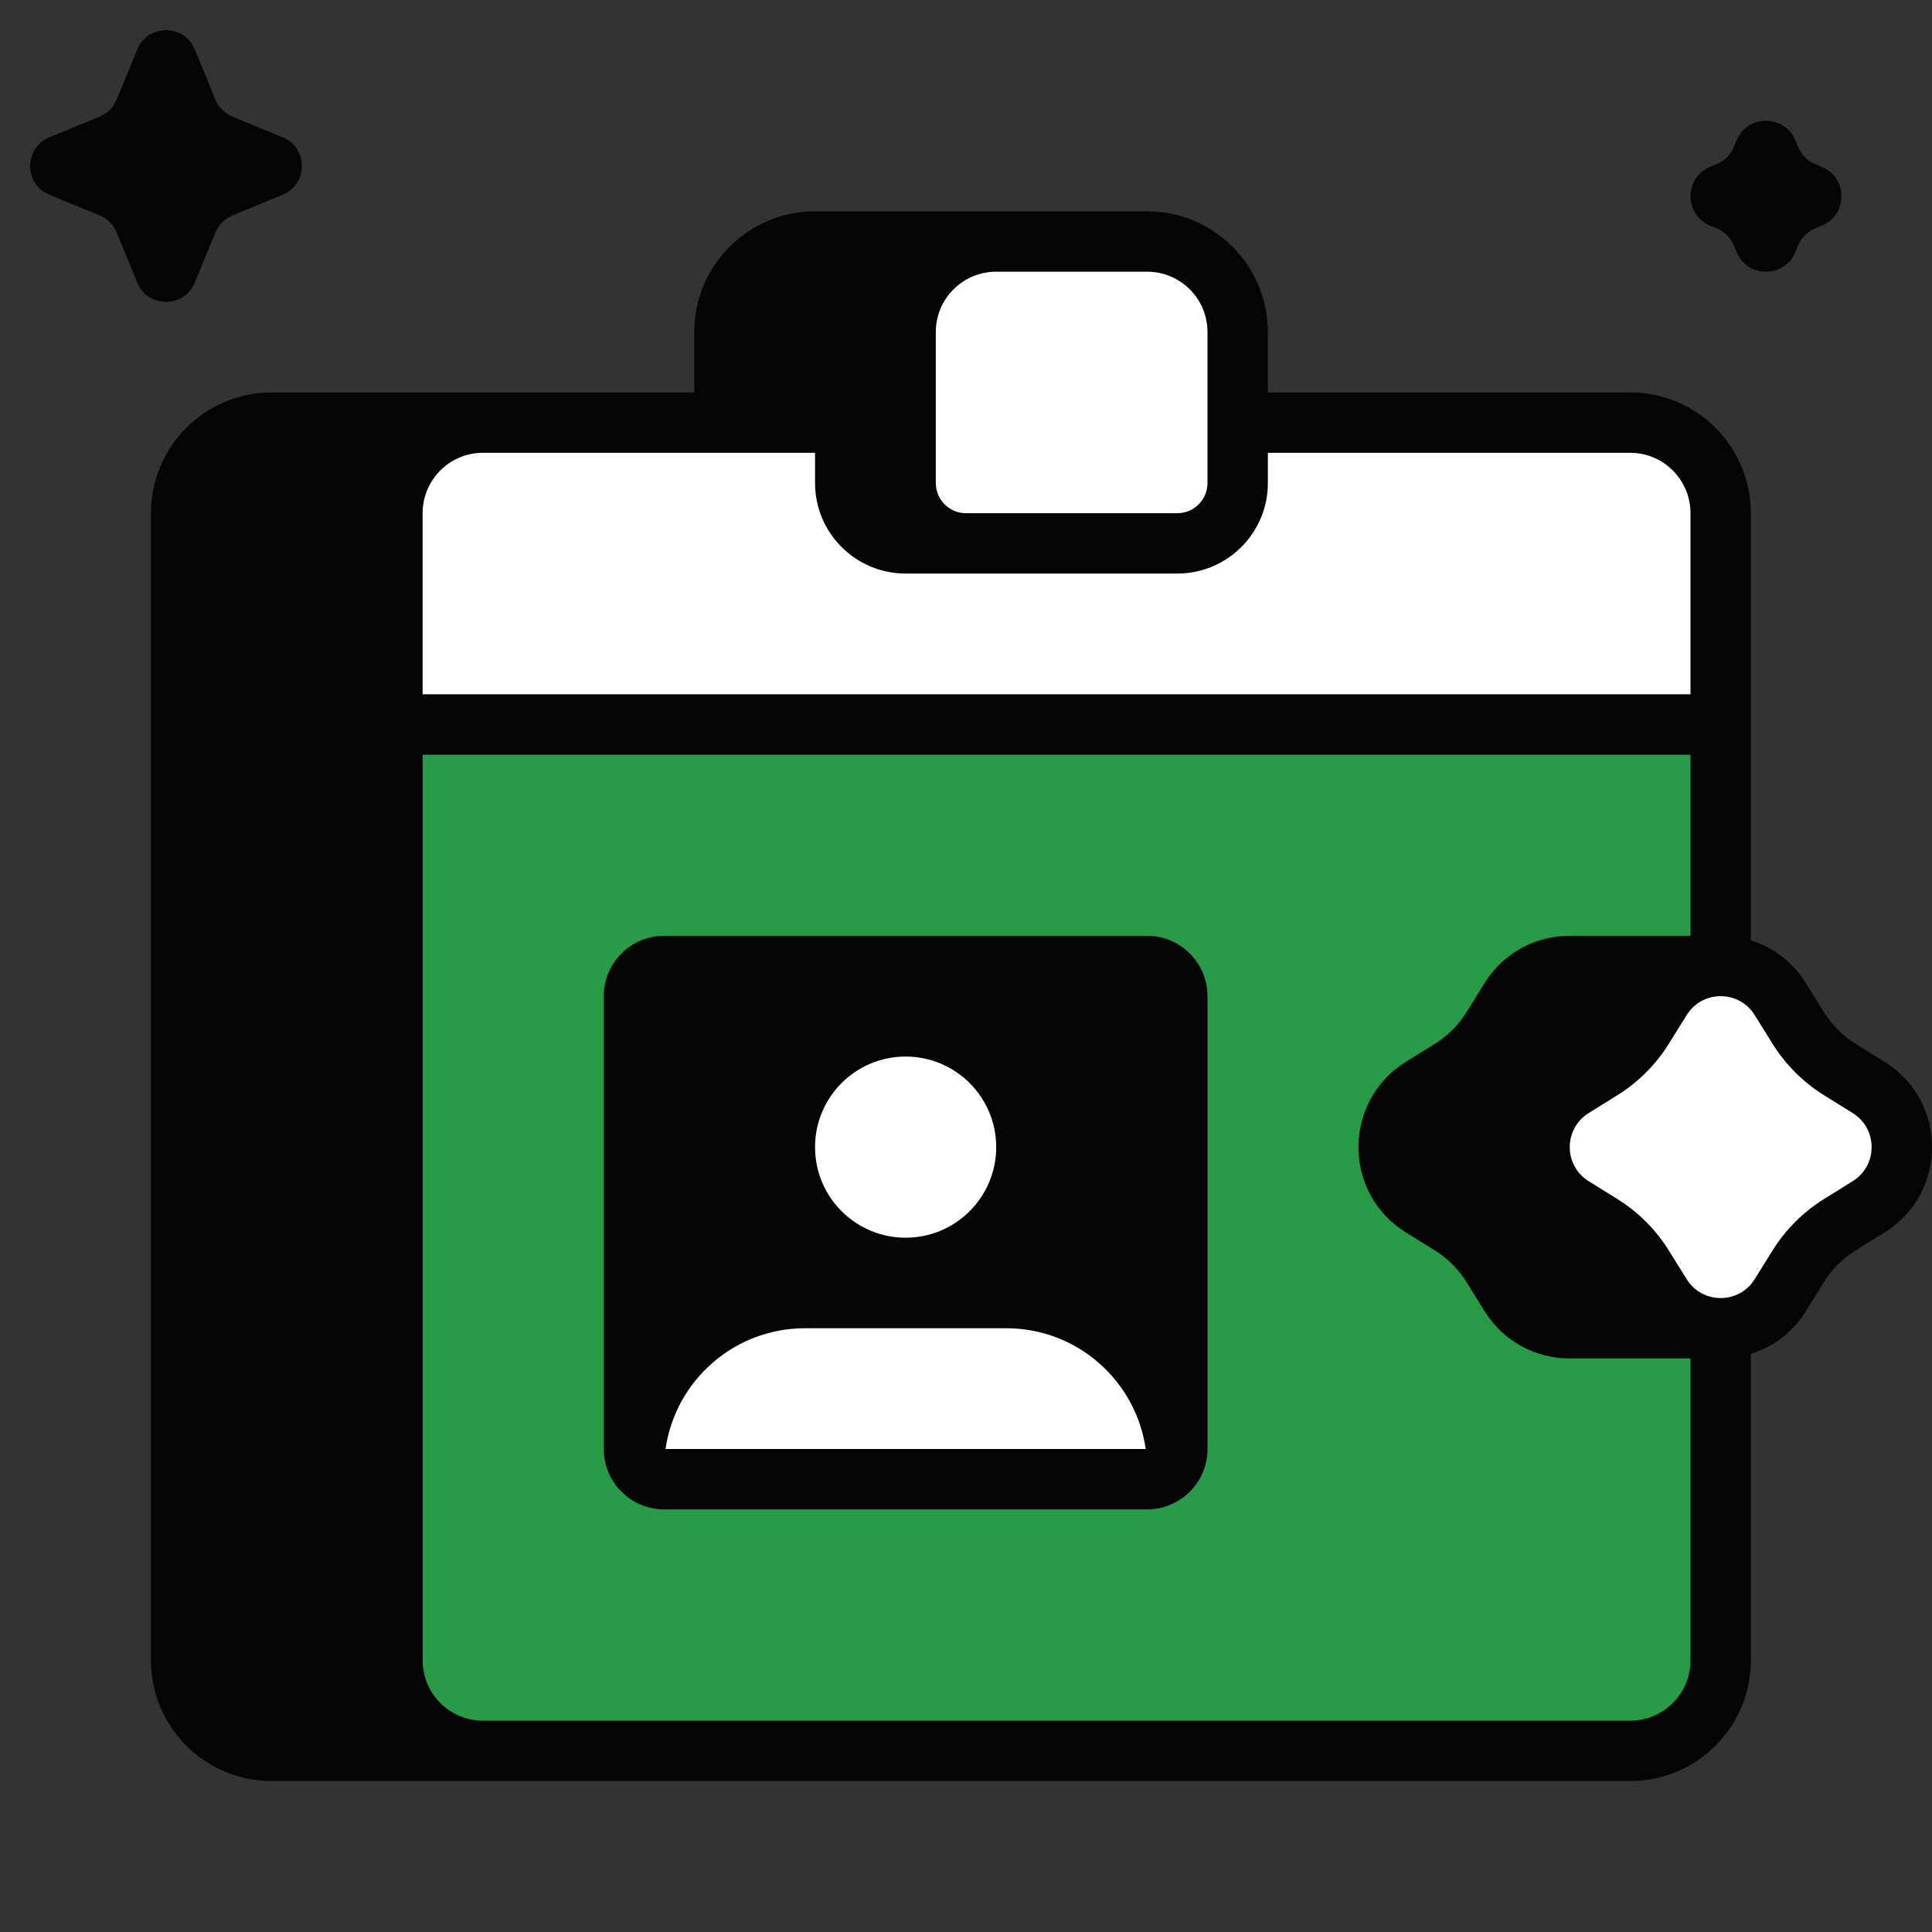 <svg width="60" height="60" viewBox="0 0 60 60" fill="none" xmlns="http://www.w3.org/2000/svg">
<rect x="0" y="0" width="60" height="60" fill="#333333" stroke="none"/>
<path d="M25.312 6.562C23.241 6.562 21.562 8.241 21.562 10.312V12.188H8.438C6.366 12.188 4.688 13.866 4.688 15.938V51.562C4.688 53.634 6.366 55.312 8.438 55.312H50.625C52.696 55.312 54.375 53.634 54.375 51.562V42.045C55.05 41.835 55.665 41.392 56.085 40.716L56.637 39.827C56.89 39.42 57.233 39.077 57.639 38.825L58.528 38.273C60.491 37.053 60.491 34.197 58.528 32.977L57.639 32.425C57.233 32.173 56.89 31.83 56.637 31.423L56.085 30.534C55.665 29.858 55.05 29.415 54.375 29.205V15.938C54.375 13.866 52.696 12.188 50.625 12.188H39.375V10.312C39.375 8.241 37.696 6.562 35.625 6.562H25.312Z" fill="#050505"/>
<path d="M4.263 1.536C4.591 0.738 5.721 0.738 6.049 1.536L6.691 3.096C6.789 3.335 6.978 3.524 7.216 3.622L8.777 4.263C9.574 4.591 9.574 5.721 8.777 6.049L7.216 6.691C6.978 6.789 6.789 6.978 6.691 7.216L6.049 8.777C5.721 9.574 4.591 9.574 4.263 8.777L3.622 7.216C3.524 6.978 3.335 6.789 3.096 6.691L1.536 6.049C0.738 5.721 0.738 4.591 1.536 4.263L3.096 3.622C3.335 3.524 3.524 3.335 3.622 3.096L4.263 1.536Z" fill="#050505"/>
<path d="M53.929 4.363C54.265 3.546 55.422 3.546 55.758 4.363L55.839 4.56C55.94 4.804 56.134 4.998 56.378 5.098L56.575 5.179C57.392 5.515 57.392 6.672 56.575 7.008L56.378 7.089C56.134 7.19 55.94 7.384 55.839 7.628L55.758 7.825C55.422 8.642 54.265 8.642 53.929 7.825L53.848 7.628C53.748 7.384 53.554 7.19 53.31 7.089L53.113 7.008C52.296 6.672 52.296 5.515 53.113 5.179L53.31 5.098C53.554 4.998 53.748 4.804 53.848 4.56L53.929 4.363Z" fill="#050505"/>
<path fill-rule="evenodd" clip-rule="evenodd" d="M13.125 51.562V23.438H52.5V29.062H48.75C47.731 29.062 46.712 29.553 46.102 30.534L45.55 31.423C45.298 31.83 44.955 32.173 44.548 32.425L43.659 32.977C41.697 34.197 41.697 37.053 43.659 38.273L44.548 38.825C44.955 39.077 45.298 39.42 45.55 39.827L46.102 40.716C46.712 41.697 47.731 42.188 48.75 42.188H52.5V51.562C52.5 52.598 51.66 53.438 50.625 53.438H15C13.964 53.438 13.125 52.598 13.125 51.562ZM18.75 30.938C18.75 29.902 19.59 29.062 20.625 29.062H35.625C36.66 29.062 37.5 29.902 37.5 30.938V45C37.5 46.035 36.66 46.875 35.625 46.875H20.625C19.59 46.875 18.75 46.035 18.75 45V30.938Z" fill="#279B48"/>
<path d="M25 41.25H31.25C33.454 41.25 35.277 42.88 35.581 45H20.669C20.973 42.88 22.796 41.25 25 41.25Z" fill="white"/>
<path d="M30.938 35.625C30.938 37.178 29.678 38.438 28.125 38.438C26.572 38.438 25.312 37.178 25.312 35.625C25.312 34.072 26.572 32.812 28.125 32.812C29.678 32.812 30.938 34.072 30.938 35.625Z" fill="white"/>
<path d="M54.495 31.526L55.047 32.413C55.451 33.063 55.999 33.611 56.649 34.015L57.537 34.567C58.321 35.054 58.321 36.196 57.537 36.683L56.649 37.235C55.999 37.639 55.451 38.187 55.047 38.837L54.495 39.724C54.008 40.508 52.867 40.509 52.38 39.724L51.828 38.837C51.424 38.187 50.876 37.639 50.226 37.235L49.338 36.683C48.554 36.196 48.554 35.054 49.338 34.567L50.226 34.015C50.876 33.611 51.424 33.063 51.828 32.413L52.38 31.526C52.867 30.741 54.008 30.741 54.495 31.526Z" fill="white"/>
<path d="M25.312 14.062H15C13.964 14.062 13.125 14.902 13.125 15.938V21.562H52.5V15.938C52.5 14.902 51.66 14.062 50.625 14.062H39.375V15C39.375 16.553 38.116 17.812 36.562 17.812H28.125C26.572 17.812 25.312 16.553 25.312 15V14.062Z" fill="white"/>
<path d="M30.938 8.438H35.625C36.66 8.438 37.5 9.277 37.5 10.312V15C37.5 15.518 37.08 15.938 36.562 15.938H30C29.482 15.938 29.062 15.518 29.062 15V10.312C29.062 9.277 29.902 8.438 30.938 8.438Z" fill="white"/>
</svg>
